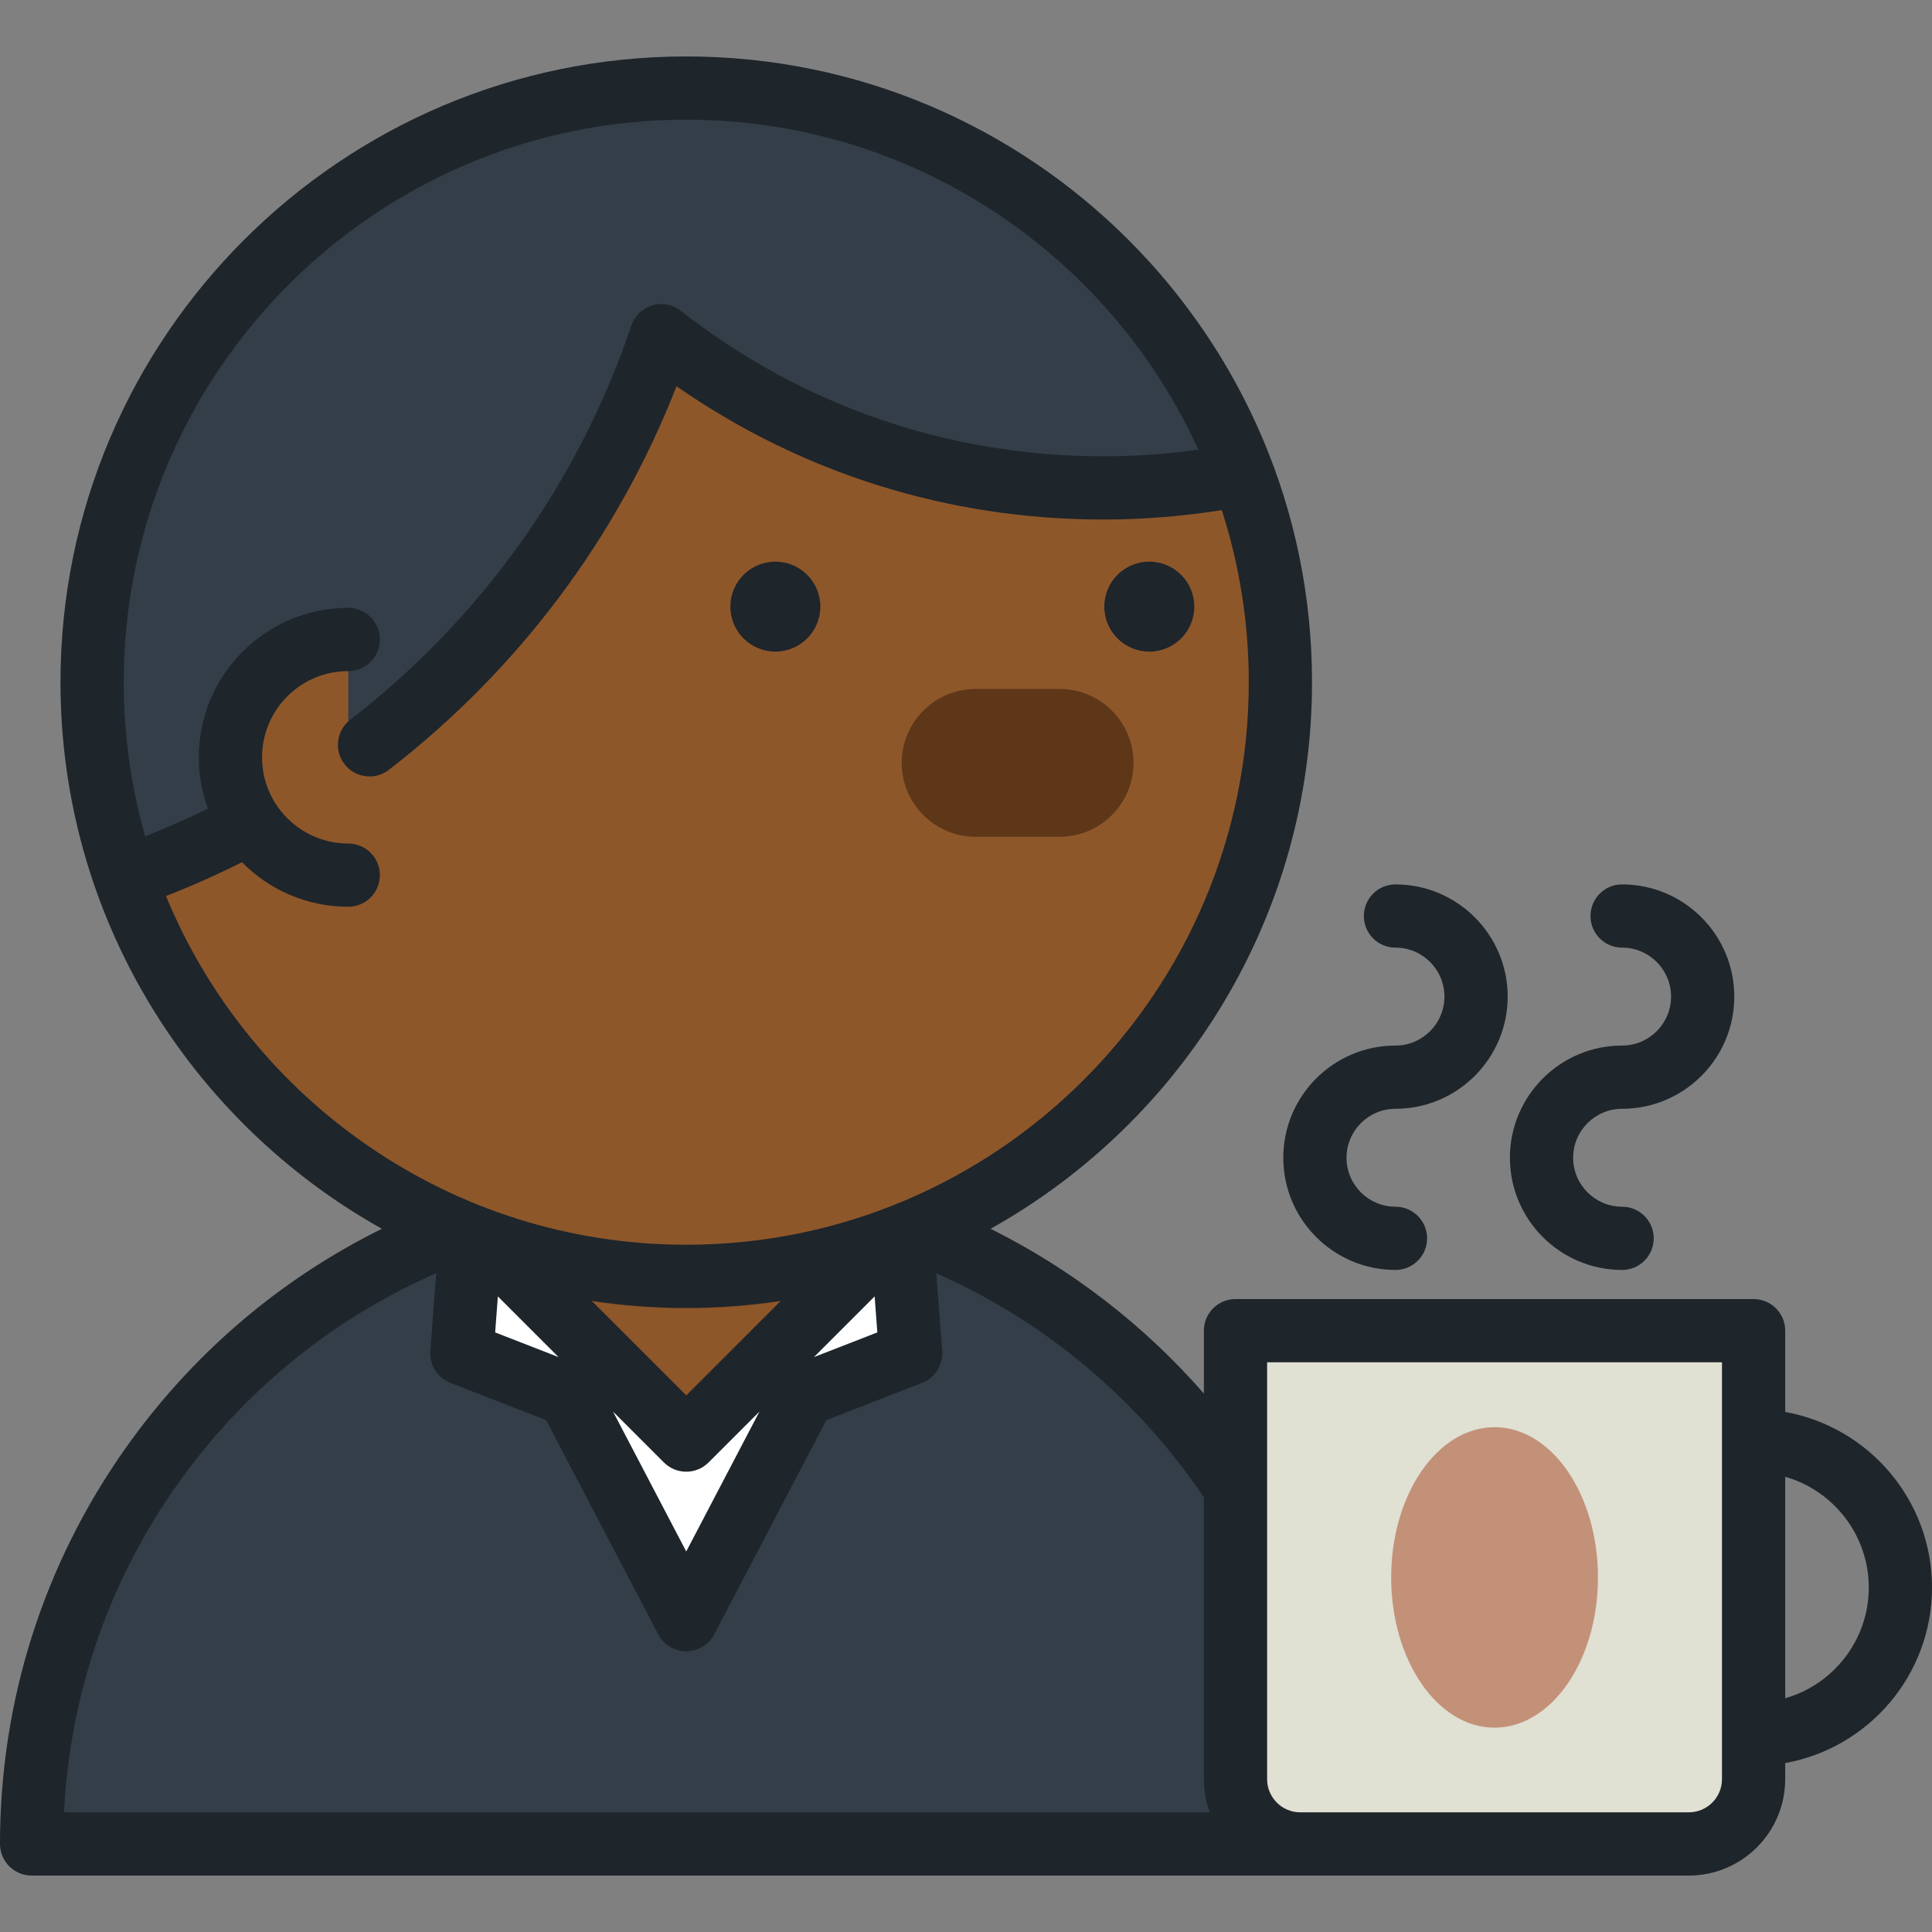 <?xml version="1.0" encoding="utf-8"?>
<!-- Generator: Adobe Illustrator 16.0.0, SVG Export Plug-In . SVG Version: 6.00 Build 0)  -->
<!DOCTYPE svg PUBLIC "-//W3C//DTD SVG 1.1//EN" "http://www.w3.org/Graphics/SVG/1.1/DTD/svg11.dtd">
<svg version="1.1" id="Layer_1" xmlns:x="http://ns.adobe.com/Extensibility/1.0/" xmlns:i="http://ns.adobe.com/AdobeIllustrator/10.0/" xmlns:graph="http://ns.adobe.com/Graphs/1.0/"
	 xmlns="http://www.w3.org/2000/svg" xmlns:xlink="http://www.w3.org/1999/xlink" x="0px" y="0px" width="1080px" height="1080px"
	 viewBox="420 0 1080 1080" enable-background="new 420 0 1080 1080" xml:space="preserve">
<rect x="420" y="0" width="1080" height="1080" fill="#808080" stroke="none"/>
<path fill="#333E48" d="M1169.561,1030.777c0-202.104-163.839-365.943-365.941-365.943c-202.108,0-365.946,163.84-365.946,365.943
	H1169.561z"/>
<g>
	<polygon fill="#FFFFFF" points="882.783,754.141 803.616,905.388 724.451,754.141 	"/>
	<polygon fill="#FFFFFF" points="923.638,684.995 929.042,756.554 803.616,805.369 678.189,756.554 683.595,684.995 	"/>
</g>
<path fill="#8E572A" d="M803.616,664.834c-42.044,0-82.418,7.113-120.021,20.164L803.616,805.02l120.021-120.021
	C886.035,671.947,845.662,664.834,803.616,664.834z"/>
<path opacity="0.1" enable-background="new    " d="M803.616,664.834c-53.867,0-105.011,11.644-151.063,32.544
	c45.74,21.901,96.964,34.176,151.063,34.176c54.097,0,105.321-12.273,151.059-34.176
	C908.625,676.479,857.48,664.834,803.616,664.834z"/>
<circle fill="#8E572A" cx="803.613" cy="381.35" r="332.128"/>
<path fill="#5E3719" d="M1012.33,385.135c22.819,0,41.314,18.499,41.314,41.314c0,22.82-18.497,41.315-41.314,41.315h-46.961
	c-22.819,0-41.314-18.497-41.314-41.315c0-22.817,18.498-41.314,41.314-41.314H1012.33z"/>
<path fill="#333E48" d="M803.616,49.222c-183.436,0-332.133,148.701-332.133,332.129c0,38.249,6.483,74.979,18.384,109.174
	c140.875-49.068,252.134-161.348,299.793-302.879c68.116,53.306,153.892,85.088,247.093,85.088c26.718,0,52.812-2.635,78.068-7.613
	C1067.699,139.019,946.153,49.222,803.616,49.222z"/>
<path fill="#8E572A" d="M614.683,357.468c-36.378,0-65.866,29.489-65.866,65.868c0,36.378,29.488,65.869,65.866,65.869V357.468z"/>
<path fill="#E0E0D3" d="M1110.65,743.854v250.724c0,19.91,16.293,36.201,36.203,36.201h217.216c19.91,0,36.203-16.288,36.203-36.201
	V743.854H1110.65z"/>
<ellipse fill="#C29178" cx="1255.468" cy="881.794" rx="57.793" ry="83.974"/>
<path fill="#1E252B" d="M1326.766,709.909c9.761,0,17.672-7.912,17.672-17.672c0-9.762-7.911-17.673-17.672-17.673
	c-15.093,0-27.371-12.278-27.371-27.371c0-15.094,12.278-27.371,27.371-27.371c34.58,0,62.717-28.135,62.717-62.719
	c0-34.581-28.137-62.717-62.717-62.717c-9.761,0-17.673,7.912-17.673,17.674c0,9.76,7.912,17.672,17.673,17.672
	c15.093,0,27.371,12.278,27.371,27.371c0,15.095-12.279,27.373-27.371,27.373c-34.582,0-62.717,28.136-62.717,62.717
	S1292.184,709.909,1326.766,709.909z M1200.082,584.476c-34.581,0-62.716,28.136-62.716,62.717s28.135,62.716,62.716,62.716
	c9.76,0,17.673-7.912,17.673-17.672c0-9.762-7.913-17.673-17.673-17.673c-15.093,0-27.371-12.278-27.371-27.371
	s12.278-27.371,27.371-27.371c34.581,0,62.716-28.136,62.716-62.719c0-34.581-28.135-62.717-62.716-62.717
	c-9.76,0-17.672,7.912-17.672,17.673s7.912,17.673,17.672,17.673c15.093,0,27.371,12.277,27.371,27.37
	C1227.453,572.196,1215.175,584.476,1200.082,584.476z M853.434,364.26c13.889,0,25.147-11.257,25.147-25.146
	c0-13.891-11.258-25.148-25.147-25.148c-13.887,0-25.149,11.256-25.149,25.148C828.285,353.003,839.547,364.26,853.434,364.26z
	 M1417.945,789.298v-45.444c0-9.76-7.912-17.672-17.674-17.672H1110.65c-9.761,0-17.672,7.912-17.672,17.672v35.146
	c-33.291-38.123-74.007-69.602-119.234-92.094c107.095-59.868,179.679-174.382,179.679-305.55
	c0-192.881-156.921-349.802-349.803-349.802c-192.884,0-349.805,156.921-349.805,349.802c0,131.16,72.574,245.673,179.663,305.544
	c-57.084,28.215-106.184,70.108-143.407,122.81C444.229,874.609,420,951.054,420,1030.777c0,9.761,7.912,17.673,17.672,17.673
	h926.395c29.705,0,53.875-24.167,53.875-53.874v-9.015c46.588-8.368,82.058-49.171,82.058-98.132
	C1500.002,838.468,1464.533,797.668,1417.945,789.298z M512.781,500.889c14.43-5.63,28.631-11.956,42.481-18.898
	c15.156,15.354,36.191,24.891,59.417,24.891c9.762,0,17.674-7.913,17.674-17.673s-7.912-17.672-17.674-17.672
	c-26.572,0-48.193-21.621-48.193-48.197s21.617-48.195,48.193-48.195c9.762,0,17.673-7.911,17.673-17.673
	c0-9.76-7.911-17.672-17.673-17.672c-46.063,0-83.54,37.476-83.54,83.54c0,10.065,1.791,19.724,5.069,28.666
	c-11.467,5.639-23.178,10.821-35.059,15.493c-7.812-27.386-11.995-56.284-11.995-86.143c0-173.394,141.063-314.458,314.46-314.458
	c127.065,0,236.767,75.759,286.315,184.48c-17.604,2.447-35.421,3.687-53.18,3.687c-86.533,0-168.208-28.126-236.202-81.333
	c-4.516-3.535-10.465-4.662-15.961-3.012c-5.493,1.646-9.848,5.854-11.678,11.29c-29.441,87.432-83.785,163.638-157.153,220.375
	c-7.723,5.972-9.14,17.071-3.168,24.792c3.481,4.503,8.709,6.863,13.991,6.863c3.774,0,7.581-1.206,10.8-3.691
	c72.515-56.074,127.751-129.847,160.807-214.438c70.182,48.826,152.16,74.505,238.564,74.505c22.146,0,44.377-1.778,66.251-5.255
	c9.769,30.335,15.072,62.657,15.072,96.2c0,173.396-141.065,314.46-314.458,314.46C672.521,695.814,559.924,615.167,512.781,500.889
	z M910.438,744.83l-35.43,13.789l33.917-33.917L910.438,744.83z M803.616,780.025l-52.857-52.854
	c17.242,2.624,34.895,3.988,52.857,3.988c17.966,0,35.614-1.364,52.855-3.988L803.616,780.025z M844.542,789.085l-40.929,78.192
	l-40.931-78.198l28.436,28.434c3.448,3.449,7.974,5.178,12.495,5.178c4.522,0,9.046-1.727,12.496-5.178L844.542,789.085z
	 M732.227,758.619l-35.434-13.791l1.512-20.13L732.227,758.619z M455.783,1013.104c3.282-65.976,24.95-128.91,63.154-183.004
	c36.957-52.326,86.793-92.914,144.896-118.354l-3.266,43.487c-0.582,7.752,3.97,14.975,11.214,17.793l53.506,20.822l62.67,119.737
	c3.05,5.828,9.081,9.479,15.658,9.479s12.608-3.649,15.657-9.479l62.67-119.737l53.507-20.822
	c7.243-2.818,11.796-10.041,11.213-17.793l-3.263-43.455c60.27,26.519,112.717,70.35,149.575,125.246v157.554
	c0,6.508,1.16,12.747,3.284,18.529L455.783,1013.104L455.783,1013.104z M1382.599,994.576c0,10.218-8.313,18.529-18.53,18.529
	h-217.217c-10.22,0-18.529-8.313-18.529-18.529v-233.05h254.275L1382.599,994.576L1382.599,994.576z M1417.945,949.33V825.531
	c26.933,7.703,46.712,32.525,46.712,61.898S1444.878,941.629,1417.945,949.33z M1062.466,364.26
	c13.887,0,25.148-11.257,25.148-25.146c0-13.891-11.259-25.148-25.148-25.148s-25.149,11.256-25.149,25.148
	C1037.318,353.003,1048.578,364.26,1062.466,364.26z"/>
</svg>

